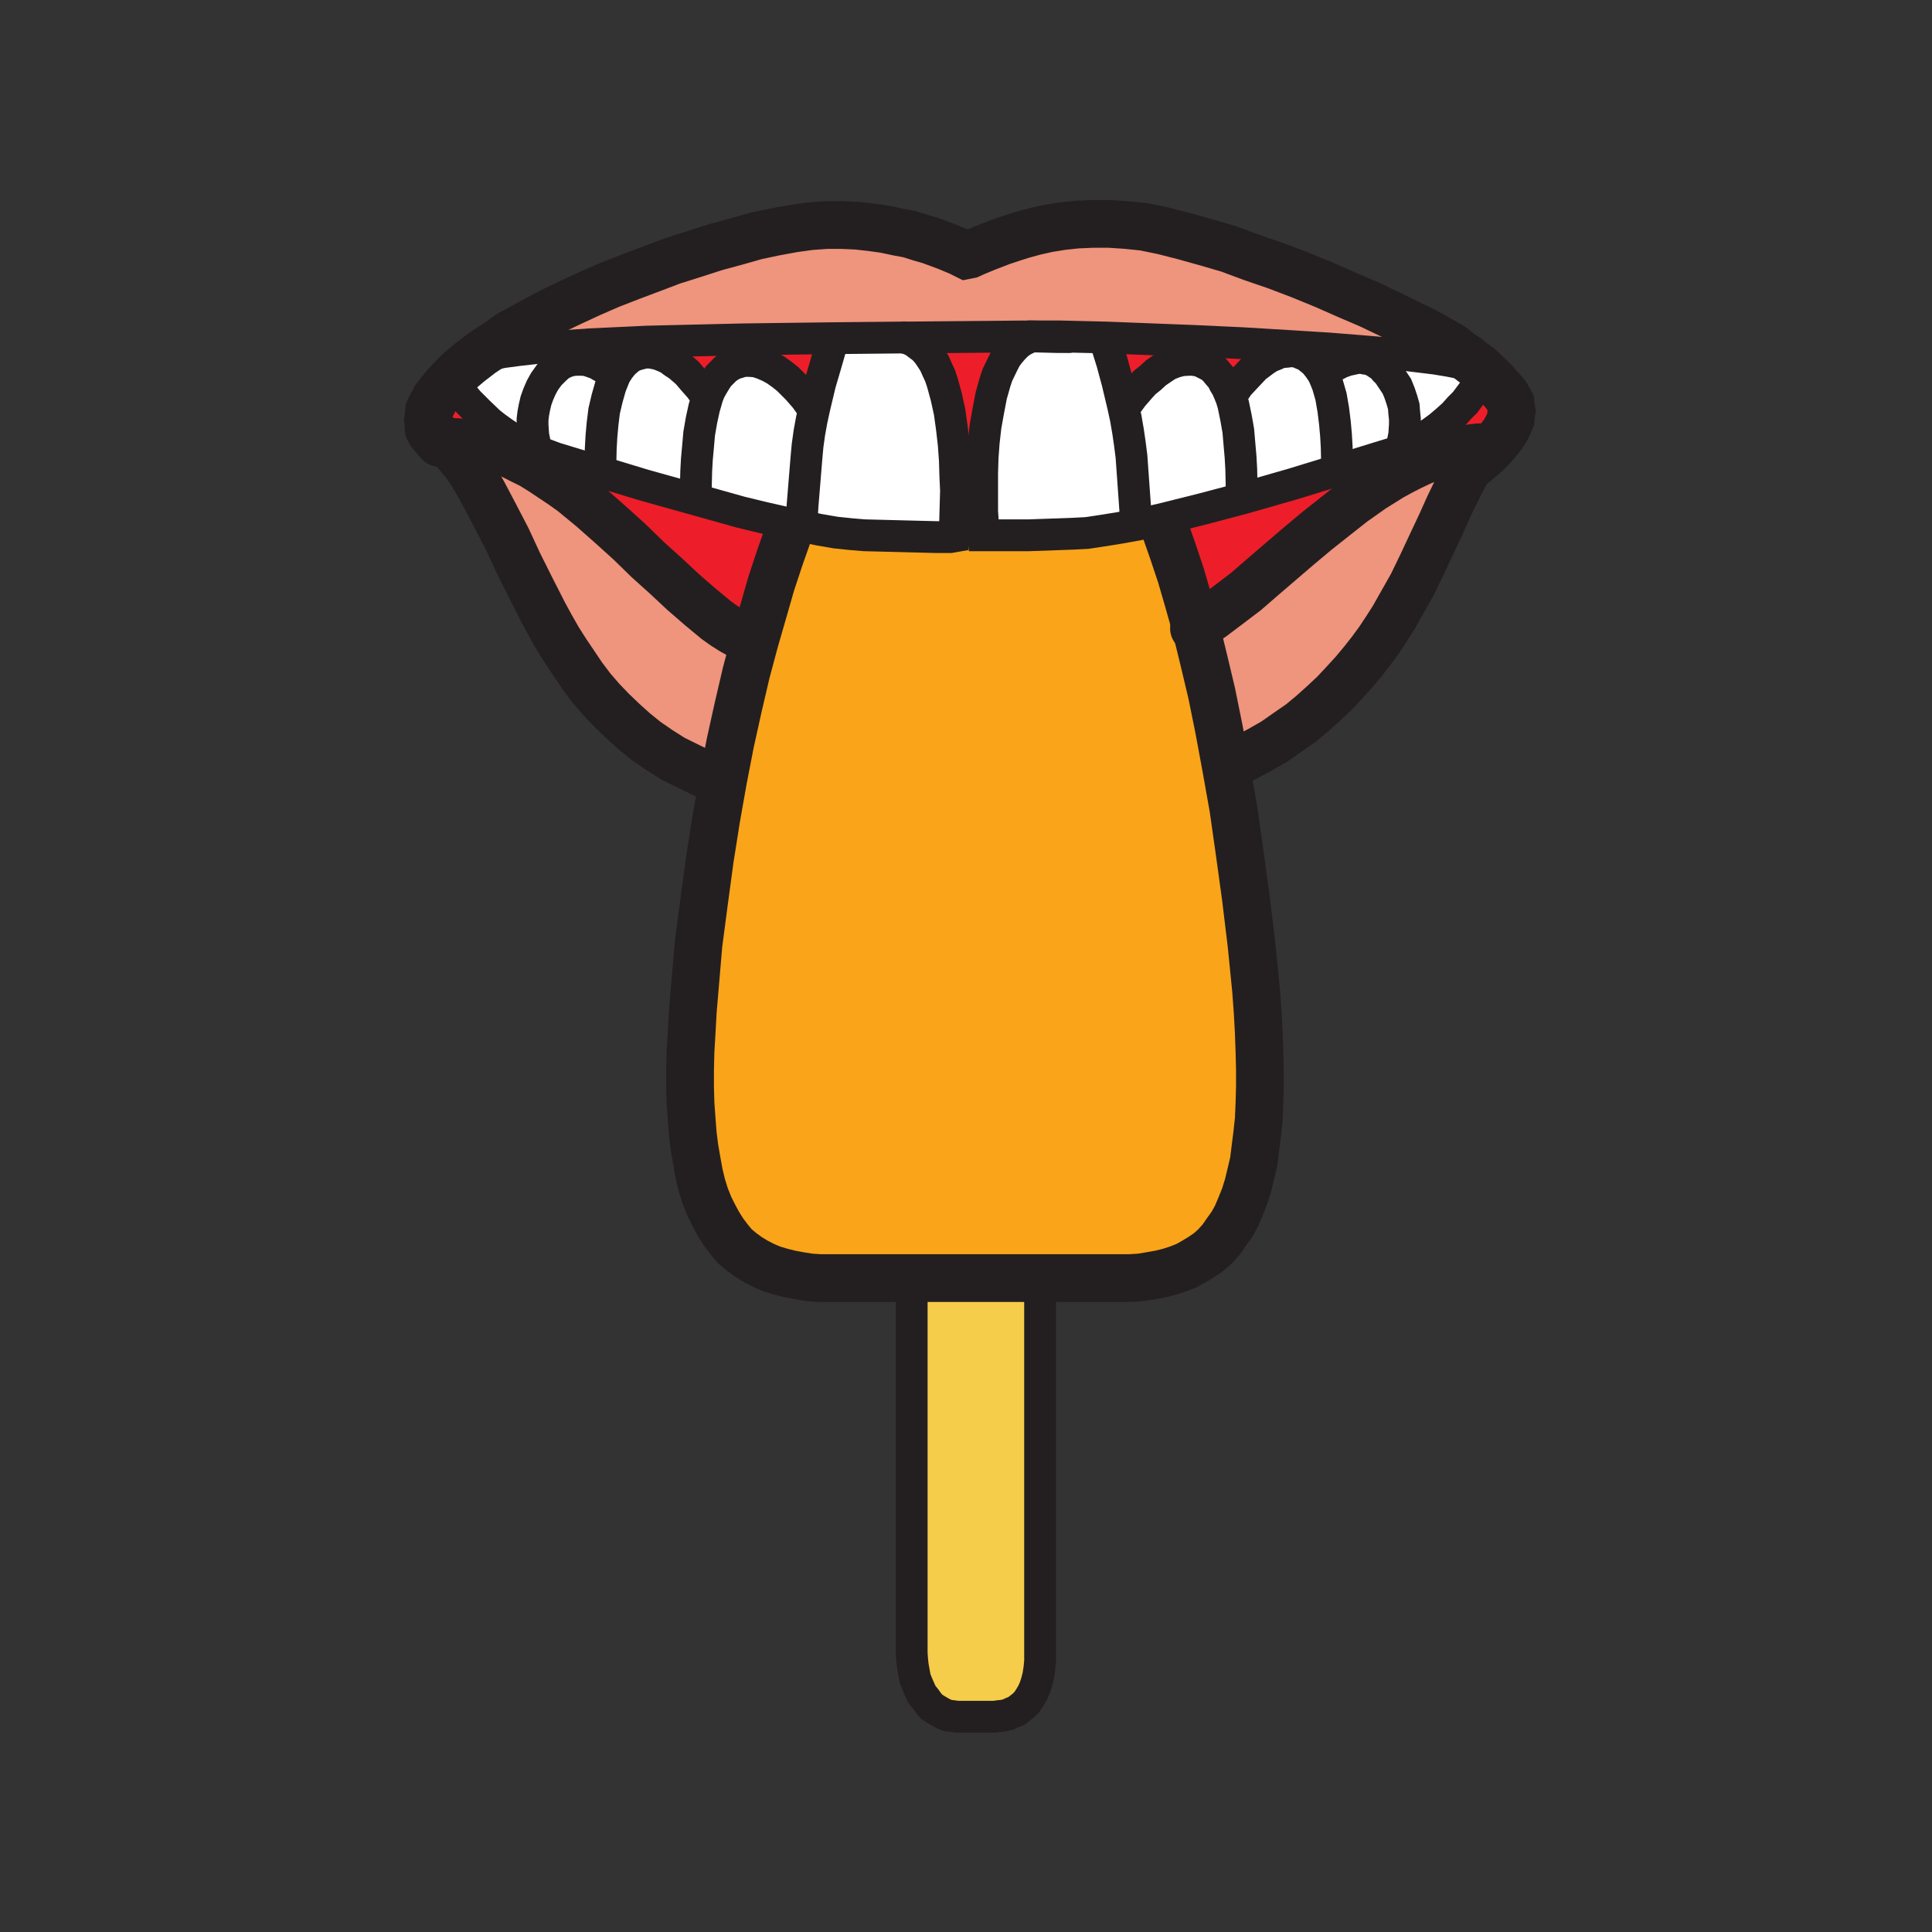 <svg id="Layer_1" xmlns="http://www.w3.org/2000/svg" viewBox="0 0 850 850"><rect x="0" y="0" width="850" height="850" fill="#333333" stroke="none"/><style>.st0{fill:#ed1e29}.st1{fill:#fff}.st2{fill:#ef947d}.st3{fill:#faa41a}.st4{fill:#f6cc4b}.st5,.st6{fill:none;stroke:#231f20;stroke-width:14;stroke-linecap:round;stroke-miterlimit:10}.st6{stroke-width:21}</style><path class="st0" d="M654.6 196.8h-4.3l-4.2.5-4.3.5-4.2 1-4.3 1.2-4.2 1.5-4.3 1.8-4.2 2-4.3 2.2-4.2 2.3-8.3 5.2-8.5 6-8 6.3-8.2 6.5-8 6.7-15.5 13.3-7.5 6.5-7.5 5.7-7.3 5.5-7.2 4.5-3.3-11.7-3.2-11-3.5-10.5-3.5-10-1-4.5 17.2-4.3 17.8-4.7 22-6.3 20.2-6.2 19.5-6 4.3-1.3 3.7-1.7 4.8-2.3 4.5-2.5 4-2.5 3.7-2.7 3.3-2.8 3-2.7 2.5-2.8 2.5-2.5 3.5-4.7 2.5-3.8 1.5-2.7.5-1 1.2-.5 3.8 3.7 4 4.5 1.2 1.5 1 1.8.8 1.5.2 1.7.3 1.8-.3 2-.2 1.7-.8 2-1 2-1.2 2-1.5 2-1.8 2.3-2 2.2-2.2 2.3-5.5 4.7-.8-.5 1.8-2 1.5-1.7 1.7-1.5z"/><path class="st1" d="M279.3 156.3l-1.5.7-1.2.8-2.3 2-2 2.5-1.7 2.7h-.3l-.7-.7-2-1.5-3.3-1.8-1.7-1-2-.7-2.3-.8-2.2-.2h-2.5l-2.3.2-2.5.8-2.5 1.2-2.2 2-2.5 2.5-2 2.8-1.5 2.7-1.3 3-1 2.8-.7 3-.5 2.7-.3 2.5v2.5l.3 4.5.7 3.5.5 2.3.3 1v.2l-4-2-3.8-2-3.7-2-3.3-2.2-3.2-2.3-2.8-2.2-5-4.8-4.2-4.2-3.3-4-2.5-3.3-1.5-2.5 1.5-1.5 2-1.7 4.3-2.8 5.2-3.5 1.5-.5 2-.7 5.5-1.3 7.5-1 9-1 10.5-.7 11.5-.8 25.3-1.2.2 4.7-2.7.5z"/><path class="st2" d="M284.6 150.3l-25.3 1.2-11.5.8-10.5.7-9 1-7.5 1-5.5 1.3-2 .7-1.5.5-5.2 3.5-4.3 2.8-2 1.7-1.5 1.5-.2-.2 3.5-3.5 4.5-3.8 5.2-4 6-4 1.8-1.2 4.7-3.3 5.8-3.2 6.5-3.5 7.2-3.8 7.8-3.7 8.2-3.8 8.5-3.7 9-3.5 9.3-3.5 9.2-3.5 9.5-3 9.3-3 9.2-2.5 8.8-2.5 8.5-1.8 8.2-1.5 7.3-1 7-.5h6.7l6.8.3 6.2.7 5.8.8 5.7 1.2 5.3 1 4.7 1.5 4.5 1.3 7.3 2.7 5.5 2.3 3 1.5 1.5-.3 2.2-1 4.8-2 7-2.7 4.5-1.5 4.7-1.5 5.5-1.5 5.8-1.3 6.2-1 6.5-.7 7-.3h7.3l7.5.5 7.7.8 8.3 1.7 9 2.3 9.7 2.7 10.3 3 10.2 3.8 10.8 3.7 10.5 4 10.5 4.3 10.2 4.5 9.8 4.2 9 4.3 8.2 4 7.5 3.7 6.3 3.5 5.2 3 3.5 2.8 3 2 2.5 2 3 2.2-2.2.3-2.5-1-3.5-1-5-1-6-1-14.8-1.8-17.5-1.5-15-1.2-16-1-21.5-1.3-21.5-1-38.5-1.5-21-.5v.3l-12-.3-56 .5h-1.7l-30.5.3-38.5.5-21.3.5zM526.1 276l7.2-4.5 7.3-5.5 7.5-5.7 7.5-6.5 15.5-13.3 8-6.7 8.2-6.5 8-6.3 8.5-6 8.3-5.2 4.2-2.3 4.3-2.2 4.2-2 4.3-1.8 4.2-1.5 4.3-1.2 4.2-1 4.3-.5 4.2-.5h4.3l-1.8 1.5-1.7 1.5-1.5 1.7-1.8 2-1.7 2.5-1.8 3-3.2 6.3-3.5 7.2-3.5 7.8-4 8.5-4.3 9.2-4.5 9.3-5.5 9.7-2.7 4.8-3 4.7-3.3 5-3.5 4.8-3.7 4.7-4 4.8-4.3 4.7-4.2 4.5-4.8 4.5-5 4.5-5.2 4.3-5.8 4-5.7 4-6.5 3.7-6.5 3.5-7 3.3-1.3.2-3-16.2-3.2-15.8-3.5-14.7z"/><path class="st1" d="M511.6 228.3l-11 2.5-1-4.5-.3-4.5-1.5-21-.7-5.5-.8-5.5-1-5.8-1.2-5.5 1.2-.2.8-1 2.2-3 3.3-3.8 2-2.2 2.5-2 2.5-2.3 2.5-1.7 2.7-1.8 3-1.2 3-.8 3.3-.2h1.5l1.5.2 1.7.3 1.5.7 2 1 1.8 1 1.5 1.5 1.5 1.8 1.5 1.7 1 2 1.2 2 1 2.3 1 2.5.8 2.7 1.2 5.8 1 5.7.5 5.8.5 5.7.3 5.3.2 9.2.3 3.8-17.8 4.7z"/><path class="st3" d="M365.8 562.3h-5l-4.5-.3-4.5-.7-4.2-.8-4-1-4-1.2-3.5-1.5-3.5-1.8-3.3-2-3-2.2-3-2.5-2.5-3-2.5-3.3-2.2-3.5-2-3.7-2-4-1.8-4.5-1.5-4.8-1.2-5-1-5.5-1-5.7-.8-6.3-.5-6.5-.5-7-.2-7.2v-7.8l.2-8 .5-8.5.5-9 .8-9.5 1.7-20 2.5-19 2.5-18.5 2.8-17.7 3-17 3.2-16.5 3.5-15.8 3.5-15 3.8-14.2 3.7-12.8 3.5-12.2 3.8-11.5 3.7-10.5 1-4.3 4.3.8 8 1.7 7.5 1.3 6.7.7 6 .5 19.5.5 12 .3h6.3l1.7-.3.3-2.2 12.5-1.3.2 3h20l19.5-.7 5.8-.3 6.7-1 7.5-1.2 8.3-1.5 11-2.5 1 4.5 3.5 10 3.5 10.5 3.2 11 3.3 11.7 3.5 14.3 3.5 14.7 3.2 15.8 3 16.2 3.3 18.5 2.7 19 2.8 20.3 2.5 20.7 2 20 .7 9.5.5 9 .3 8.5.2 8v7.8l-.2 7.2-.3 7-.7 6.5-.8 6.3-.7 5.7-1.3 5.5-1.2 5-1.5 4.8-1.8 4.5-1.7 4-2 3.7-2.5 3.5-2.3 3.3-2.7 3-2.8 2.5-3.2 2.2-3.3 2-3.2 1.8-3.8 1.5-3.7 1.2-4 1-4.5.8-4.3.7-4.7.3h-96z"/><path class="st1" d="M653.8 164.3l-1.2.5-.5 1-1.5 2.7-2.5 3.8-3.5 4.7-2.5 2.5-2.5 2.8-3 2.7-3.3 2.8-3.7 2.7-4 2.5-4.5 2.5-4.8 2.3.8-3 .7-3.5.3-4.5v-2.5l-.3-2.8-.2-2.7-.8-2.8-1-3-1.2-3-1.8-2.7-2-3-1.5-1.5-1.2-1.5-1.5-1-1.5-1-1.5-.8-1.5-.5-1.5-.2-1.5-.3.2-3 17.5 1.5 14.8 1.8 6 1 5 1 3.5 1 2.5 1 2.2-.3z"/><path class="st1" d="M616.3 197.8l-3.7 1.7-4.3 1.3-19.5 6-.5-1-.2-9-.3-5.3-.5-5.5-.7-5.7-1-5.8-1.5-5.2-1-2.5-1-2.3.2-.2 1.3-1 1.7-1.3 2-1.2 2.5-1.3 2.8-1 3.2-.7 1.5-.3h1.8l1.5.3 1.5.2 1.5.5 1.5.8 1.5 1 1.5 1 1.2 1.5 1.5 1.5 2 3 1.8 2.7 1.2 3 1 3 .8 2.8.2 2.7.3 2.8v2.5l-.3 4.5-.7 3.5z"/><path class="st1" d="M588.3 205.8l.5 1-20.2 6.2-22 6.3-.3-3.8-.2-9.2-.3-5.3-.5-5.7-.5-5.8-1-5.7-1.2-5.8-.8-2.7-1-2.5 2-.3 2-3 2.5-2.7 3.3-3.5 1.7-1.8 2-1.5 2-1.5 2.3-1.5 2.5-1 2.2-1 2.5-.2 2.5-.3 2.5.3 2.3 1 1.5.5 1.2 1 2.5 2 2 2.5 1.8 2.7 1 2.3 1 2.5 1.5 5.2 1 5.8.7 5.7.5 5.5.3 5.3z"/><path class="st0" d="M568.3 152.3v2.2l-2.5.3-2.5.2-2.2 1-2.5 1-2.3 1.5-2 1.5-2 1.5-1.7 1.8-3.3 3.5-2.5 2.7-2 3-2 .3-1-2.3-1.2-2-1-2-1.5-1.7-1.5-1.8-1.5-1.5-1.8-1-2-1-1.5-.7-1.7-.3-1.5-.2h-1.5l-3.3.2-3 .8-3 1.2-2.7 1.8-2.5 1.7-2.5 2.3-2.5 2-2 2.2-3.3 3.8-2.2 3-.8 1-1.2.2-2.5-10.5-2.3-8.5-2.5-8v-3l38.5 1.5 21.5 1z"/><path class="st1" d="M465.8 148.3v-.3l21 .5v3l2.5 8 2.3 8.5 2.5 10.5 1.2 5.5 1 5.8.8 5.5.7 5.5 1.5 21 .3 4.5 1 4.5-8.3 1.5-7.5 1.2-6.7 1-5.8.3-19.5.7h-20l-.2-3-.5-7.5v-17l.2-6.7.5-6.8.8-7 1.2-6.7 1.3-6.8 1.7-6 1-3 1.3-2.7 1.2-2.5 1.3-2.5 1.5-2 1.7-2 1.8-1.8 2-1.5 2-1 2.2-1z"/><path class="st4" d="M457.6 565.8v165l-.3 3.2-.5 3.3-.7 2.7-.8 2.5-1 2.3-1.2 2-1.3 2-1.5 1.5-1.5 1.2-1.7 1.3-1.8.7-1.7.8-2 .5-2 .2-2 .3h-16.5l-2-.3-2-.2-2-.8-1.8-1-1.7-1-1.8-1.2-1.5-1.8-1.2-1.7-1.5-1.8-1-2.2-1-2.3-1-2.5-.5-2.7-.5-2.8-.3-2.7-.2-3v-165h56.5z"/><path class="st0" d="M432.6 232.5l-12.5 1.3.2-7.3.3-10.7-.3-6.5-.2-6.8-.5-7-.8-7-1-7.2-1.5-6.8-1.7-6.2-1-3-1.3-2.8-1.2-2.7-1.5-2.3-1.5-2.2-1.8-2-2-1.5-2-1.5-2-1-2.5-.8 56-.5-2.2 1-2 1-2 1.5-1.8 1.8-1.7 2-1.5 2-1.3 2.5-1.2 2.5-1.3 2.7-1 3-1.7 6-1.3 6.8-1.2 6.7-.8 7-.5 6.8-.2 6.7v17z"/><path class="st1" d="M420.1 233.8l-.3 2.2-1.7.3h-6.3l-12-.3-19.5-.5-6-.5-6.7-.7-7.5-1.3-8-1.7.7-4.3.3-4.7 1.7-20.8.5-5.5.8-5.7 1-5.5 1.2-5.5 2.5-10.5 2.5-8.5 2.3-8v-3.5l30.5-.3h1.7l2.5.8 2 1 2 1.5 2 1.5 1.8 2 1.5 2.2 1.5 2.3 1.2 2.7 1.3 2.8 1 3 1.7 6.2 1.5 6.8 1 7.2.8 7 .5 7 .2 6.8.3 6.5-.3 10.7z"/><path class="st0" d="M365.6 148.8v3.5l-2.3 8-2.5 8.5-2.5 10.5-1.2-.3-.8-1.2-2-2.8-3.5-4-2-2-2.2-2.2-2.5-2-2.8-2-2.7-1.5-3-1.3-3-1-3-.2h-1.8l-1.5.2-1.5.5-1.7.5-2 1-1.8 1.3-1.7 1.7-1.5 1.5-1.3 2-1.2 2-1.3 2.3-1 2.5-1.5-1.3-2-2.7-2.5-2.8-3-3.5-3.7-3.2-2.3-1.5-2-1.5-2.2-1-2.5-1-2.5-.5-2.3-.3-.2-4.7 21.2-.5 21.3-.5z"/><path class="st1" d="M357.1 179l1.2.3-1.2 5.5-1 5.5-.8 5.7-.5 5.5-1.7 20.8-.3 4.7-.7 4.3-4.3-.8-2-.5-9.7-2.2-10.3-2.5-20.7-5.8 1-3.5.2-8.7.3-5.3.5-5.5.5-5.7 1-5.8 1.2-5.5 1.5-5.2 1-2.5 1.3-2.3 1.2-2 1.3-2 1.5-1.5 1.7-1.7 1.8-1.3 2-1 1.7-.5 1.5-.5 1.5-.2h1.8l3 .2 3 1 3 1.3 2.7 1.5 2.8 2 2.5 2 2.2 2.2 2 2 3.5 4 2 2.8z"/><path class="st0" d="M198.8 167l1.5 2.5 2.5 3.3 3.3 4 4.2 4.2 5 4.8 2.8 2.2 3.2 2.3 3.3 2.2 3.7 2 3.8 2 4 2 4 1.5 4 1.5 19.7 6 19.8 6 21.5 6 20.7 5.8 10.3 2.5 9.7 2.2 2 .5-1 4.3-3.7 10.5-3.8 11.5-3.5 12.2-3.7 12.8-3.5-1-3.3-1.5-3.2-1.8-3.5-2.2-3.5-2.5-7-5.8-7.5-6.5-7.5-7-8-7.2-8-7.8-8.3-7.5-8.5-7.5-8.5-7-4.5-3.2-4.5-3-4.5-3-4.5-2.8-4.5-2.2-4.5-2.3-4.7-1.7-4.8-1.5-4.7-1.3-4.8-.7-4.7-.3h-4.8l-3.5-2.7-3.5-2.5-.7-2.3-.3-2.2.3-2 .2-2.3.8-1.7 1-1.8.7-1.5 1-1.2 1.5-2 2-2.5 2.8-3z"/><path class="st2" d="M328.6 280.8l3.5 1-3.8 14.2-3.5 15-3.5 15.8-3.2 16.5-1.5-.5-7.3-2.5-6.7-3.3-6.5-3.2-6-3.8-5.8-4-5.2-4.2-5-4.5-5-4.8-4.5-4.7-4.3-5-4-5.3-3.7-5.5-3.5-5.2-3.5-5.5-3.3-5.8-3-5.5-5.7-11.2-5.5-11-5-10.8-5.3-10.2-5-9.5-2.5-4.5-2.5-4.3-2.7-4-2.8-3.5-3-3.5-3-3h4.8l4.7.3 4.8.7 4.7 1.3 4.8 1.5 4.7 1.7 4.5 2.3 4.5 2.2 4.5 2.8 4.5 3 4.5 3 4.5 3.2 8.5 7 8.5 7.5 8.3 7.5 8 7.8 8 7.2 7.5 7 7.5 6.5 7 5.8 3.5 2.5 3.5 2.2 3.2 1.8z"/><path class="st1" d="M309.8 173l1.5 1.3-1.5 5.2-1.2 5.5-1 5.8-.5 5.7-.5 5.5-.3 5.3-.2 8.7-1 3.5-21.5-6-19.8-6 .3-1.2.2-8.8.3-5.5.5-5.5.7-5.7 1.3-5.5 1.5-5.3 1-2.5 1-2.5 1.7-2.7 2-2.5 2.3-2 1.2-.8 1.5-.7 2.8-.8 2.7-.5 2.3.3 2.5.5 2.5 1 2.2 1 2 1.5 2.3 1.5 3.7 3.2 3 3.5 2.5 2.8z"/><path class="st1" d="M236.1 198.3l-.3-1-.5-2.3-.7-3.5-.3-4.5v-2.5l.3-2.5.5-2.7.7-3 1-2.8 1.3-3 1.5-2.7 2-2.8 2.5-2.5 2.2-2 2.5-1.2 2.5-.8 2.3-.2h2.5l2.2.2 2.3.8 2 .7 1.7 1 3.3 1.8 2 1.5.7.7h.3l-1 2.5-1 2.5-1.5 5.3-1.3 5.5-.7 5.7-.5 5.5-.3 5.5-.2 8.8-.3 1.2-19.7-6-4-1.5-4-1.5z"/><path class="st5" d="M652.6 164.8l-.5 1-1.5 2.7-2.5 3.8-3.5 4.7-2.5 2.5-2.5 2.8-3 2.7-3.3 2.8-3.7 2.7-4 2.5-4.5 2.5-4.8 2.3-3.7 1.7-4.3 1.3-19.5 6-20.2 6.2-22 6.3-17.8 4.7-17.2 4.3-11 2.5-8.3 1.5-7.5 1.2-6.7 1-5.8.3-19.5.7h-20l-.2-3-.5-7.5v-17l.2-6.7.5-6.8.8-7 1.2-6.7 1.3-6.8 1.7-6 1-3 1.3-2.7 1.2-2.5 1.3-2.5 1.5-2 1.7-2 1.8-1.8 2-1.5 2-1 2.2-1h.8"/><path class="st5" d="M486.8 151.5l2.5 8 2.3 8.5 2.5 10.5 1.2 5.5 1 5.8.8 5.5.7 5.5 1.5 21 .3 4.5M495.3 178.3l.8-1 2.2-3 3.3-3.8 2-2.2 2.5-2 2.5-2.3 2.5-1.7 2.7-1.8 3-1.2 3-.8 3.3-.2h1.5l1.5.2 1.7.3 1.5.7 2 1 1.8 1 1.5 1.5 1.5 1.8 1.5 1.7 1 2 1.2 2 1 2.3 1 2.5.8 2.7 1.2 5.8 1 5.7.5 5.8.5 5.7.3 5.3.2 9.2M542.8 172.5l2-3 2.5-2.7 3.3-3.5 1.7-1.8 2-1.5 2-1.5 2.3-1.5 2.5-1 2.2-1 2.5-.2 2.5-.3 2.5.3 2.3 1 1.5.5 1.2 1 2.5 2 2 2.5 1.8 2.7 1 2.3 1 2.5 1.5 5.2 1 5.8.7 5.7.5 5.5.3 5.3.2 9M582.3 164.3l1.3-1 1.7-1.3 2-1.2 2.5-1.3 2.8-1 3.2-.7 1.5-.3h1.8l1.5.3 1.5.2 1.5.5 1.5.8 1.5 1 1.5 1 1.2 1.5 1.5 1.5 2 3 1.8 2.7 1.2 3 1 3 .8 2.8.2 2.7.3 2.8v2.5l-.3 4.5-.7 3.5-.8 3M345.8 230l2 .5 4.3.8 8 1.7 7.5 1.3 6.7.7 6 .5 19.5.5 12 .3h6.3l1.7-.3.3-2.2.2-7.3.3-10.7-.3-6.5-.2-6.8-.5-7-.8-7-1-7.2-1.5-6.8-1.7-6.2-1-3-1.3-2.8-1.2-2.7-1.5-2.3-1.5-2.2-1.8-2-2-1.5-2-1.5-2-1-2.5-.8M197.8 165.3l.8 1.5.2.2 1.5 2.5 2.5 3.3 3.3 4 4.2 4.2 5 4.8 2.8 2.2 3.2 2.3 3.3 2.2 3.7 2 3.8 2 4 2 4 1.5 4 1.5 19.7 6 19.8 6 21.5 6 20.7 5.8 10.3 2.5 9.7 2.2"/><path class="st5" d="M365.6 152.3l-2.3 8-2.5 8.5-2.5 10.5-1.2 5.5-1 5.5-.8 5.7-.5 5.5-1.7 20.8-.3 4.7M357.1 179l-.8-1.2-2-2.8-3.5-4-2-2-2.2-2.2-2.5-2-2.8-2-2.7-1.5-3-1.3-3-1-3-.2h-1.8l-1.5.2-1.5.5-1.7.5-2 1-1.8 1.3-1.7 1.7-1.5 1.5-1.3 2-1.2 2-1.3 2.3-1 2.5-1.5 5.2-1.2 5.5-1 5.8-.5 5.7-.5 5.5-.3 5.3-.2 8.7M309.8 173l-2-2.7-2.5-2.8-3-3.5-3.7-3.2-2.3-1.5-2-1.5-2.2-1-2.5-1-2.5-.5-2.3-.3-2.7.5-2.8.8-1.5.7-1.2.8-2.3 2-2 2.5-1.7 2.7-1 2.5-1 2.5-1.5 5.3-1.3 5.5-.7 5.7-.5 5.5-.3 5.5-.2 8.8M270.3 165l-.7-.7-2-1.5-3.3-1.8-1.7-1-2-.7-2.3-.8-2.2-.2h-2.5l-2.3.2-2.5.8-2.5 1.2-2.2 2-2.5 2.5-2 2.8-1.5 2.7-1.3 3-1 2.8-.7 3-.5 2.7-.3 2.5v2.5l.3 4.5.7 3.5.5 2.3.3 1h.2M648.6 161.8l-2.5-1-3.5-1-5-1-6-1-14.8-1.8-17.5-1.5-15-1.2-16-1-21.5-1.3-21.5-1-38.5-1.5-21-.5h-9.5"/><path class="st5" d="M470.1 148.3h-4.3l-12-.3-56 .5h-1.7l-30.5.3-38.5.5-21.3.5-21.2.5-25.3 1.2-11.5.8-10.5.7-9 1-7.5 1-5.5 1.3-2 .7-1.5.5-5.2 3.5-4.3 2.8-2 1.7-1.5 1.5-1 1.3"/><path class="st6" d="M193.3 194.8l-1.2-1.3-1.3-1.5-1-1.2-.5-1.5-.7-2.3-.3-2.2.3-2 .2-2.3.8-1.7 1-1.8.7-1.5 1-1.2 1.5-2 2-2.5 2.8-3 3.5-3.5 4.5-3.8 5.2-4 6-4 1.8-1.2 4.7-3.3 5.8-3.2 6.5-3.5 7.2-3.8 7.8-3.7 8.2-3.8 8.5-3.7 9-3.5 9.3-3.5 9.2-3.5 9.5-3 9.3-3 9.2-2.5 8.8-2.5 8.5-1.8 8.2-1.5 7.3-1 7-.5h6.7l6.8.3 6.2.7 5.8.8 5.7 1.2 5.3 1 4.7 1.5 4.5 1.3 7.3 2.7 5.5 2.3 3 1.5 1.5-.3 2.2-1 4.8-2 7-2.7 4.5-1.5 4.7-1.5 5.5-1.5 5.8-1.3 6.2-1 6.5-.7 7-.3h7.3l7.5.5 7.7.8 8.3 1.7 9 2.3 9.7 2.7 10.3 3 10.2 3.8 10.8 3.7 10.5 4 10.5 4.3 10.2 4.5 9.8 4.2 9 4.3 8.2 4 7.5 3.7 6.3 3.5 5.2 3 3.5 2.8 3 2 2.5 2 3 2.2 3 2.8 3.8 3.7 4 4.5 1.2 1.5 1 1.8.8 1.5.2 1.7.3 1.8-.3 2-.2 1.7-.8 2-1 2-1.2 2-1.5 2-1.8 2.3-2 2.2-2.2 2.3-5.5 4.7"/><path class="st5" d="M457.6 565.8v165l-.3 3.2-.5 3.3-.7 2.7-.8 2.5-1 2.3-1.2 2-1.3 2-1.5 1.5-1.5 1.2-1.7 1.3-1.8.7-1.7.8-2 .5-2 .2-2 .3h-16.5l-2-.3-2-.2-2-.8-1.8-1-1.7-1-1.8-1.2-1.5-1.8-1.2-1.7-1.5-1.8-1-2.2-1-2.3-1-2.5-.5-2.7-.5-2.8-.3-2.7-.2-3V567.8"/><path class="st6" d="M346.8 234.8l-3.7 10.5-3.8 11.5-3.5 12.2-3.7 12.8-3.8 14.2-3.5 15-3.5 15.8-3.2 16.5-3 17-2.8 17.7-2.5 18.5-2.5 19-1.7 20-.8 9.5-.5 9-.5 8.5-.2 8v7.8l.2 7.2.5 7 .5 6.5.8 6.3 1 5.7 1 5.5 1.2 5 1.5 4.8 1.8 4.5 2 4 2 3.7 2.2 3.5 2.5 3.3 2.5 3 3 2.5 3 2.2 3.3 2 3.5 1.8 3.5 1.5 4 1.2 4 1 4.2.8 4.5.7 4.5.3h136.3l4.7-.3 4.3-.7 4.5-.8 4-1 3.7-1.2 3.8-1.5 3.2-1.8 3.3-2 3.2-2.2 2.8-2.5 2.7-3 2.3-3.3 2.5-3.5 2-3.7 1.7-4 1.8-4.5 1.5-4.8 1.2-5 1.3-5.5.7-5.7.8-6.3.7-6.5.3-7 .2-7.2v-7.8l-.2-8-.3-8.5-.5-9-.7-9.5-2-20-2.5-20.7-2.8-20.3-2.7-19-3.3-18.5-3-16.2-3.2-15.8-3.5-14.7-3.5-14.3-3.3-11.7-3.2-11-3.5-10.5-3.5-10M316.6 342.8l-7.3-2.5-6.7-3.3-6.5-3.2-6-3.8-5.8-4-5.2-4.2-5-4.5-5-4.8-4.5-4.7-4.3-5-4-5.3-3.7-5.5-3.5-5.2-3.5-5.5-3.3-5.8-3-5.5-5.7-11.2-5.5-11-5-10.8-5.3-10.2-5-9.5-2.5-4.5-2.5-4.3-2.7-4-2.8-3.5-3-3.5-3-3-3.5-2.7-3.5-2.5-.7-.5M654.6 196.8l-1.8 1.5-1.7 1.5-1.5 1.7-1.8 2-1.7 2.5-1.8 3-3.2 6.3-3.5 7.2-3.5 7.8-4 8.5-4.3 9.2-4.5 9.3-5.5 9.7-2.7 4.8-3 4.7-3.3 5-3.5 4.8-3.7 4.7-4 4.8-4.3 4.7-4.2 4.5-4.8 4.5-5 4.5-5.2 4.3-5.8 4-5.7 4-6.5 3.7-6.5 3.5-7 3.3"/><path class="st6" d="M328.6 280.8l-3.3-1.5-3.2-1.8-3.5-2.2-3.5-2.5-7-5.8-7.5-6.5-7.5-7-8-7.2-8-7.8-8.3-7.5-8.5-7.5-8.5-7-4.5-3.2-4.5-3-4.5-3-4.5-2.8-4.5-2.2-4.5-2.3-4.7-1.7-4.8-1.5-4.7-1.3-4.8-.7-4.7-.3h-4.8l-3 .3M654.6 196.8h-4.3l-4.2.5-4.3.5-4.2 1-4.3 1.2-4.2 1.5-4.3 1.8-4.2 2-4.3 2.2-4.2 2.3-8.3 5.2-8.5 6-8 6.3-8.2 6.5-8 6.7-15.5 13.3-7.5 6.5-7.5 5.7-7.3 5.5-7.2 4.5-.8.5"/></svg>